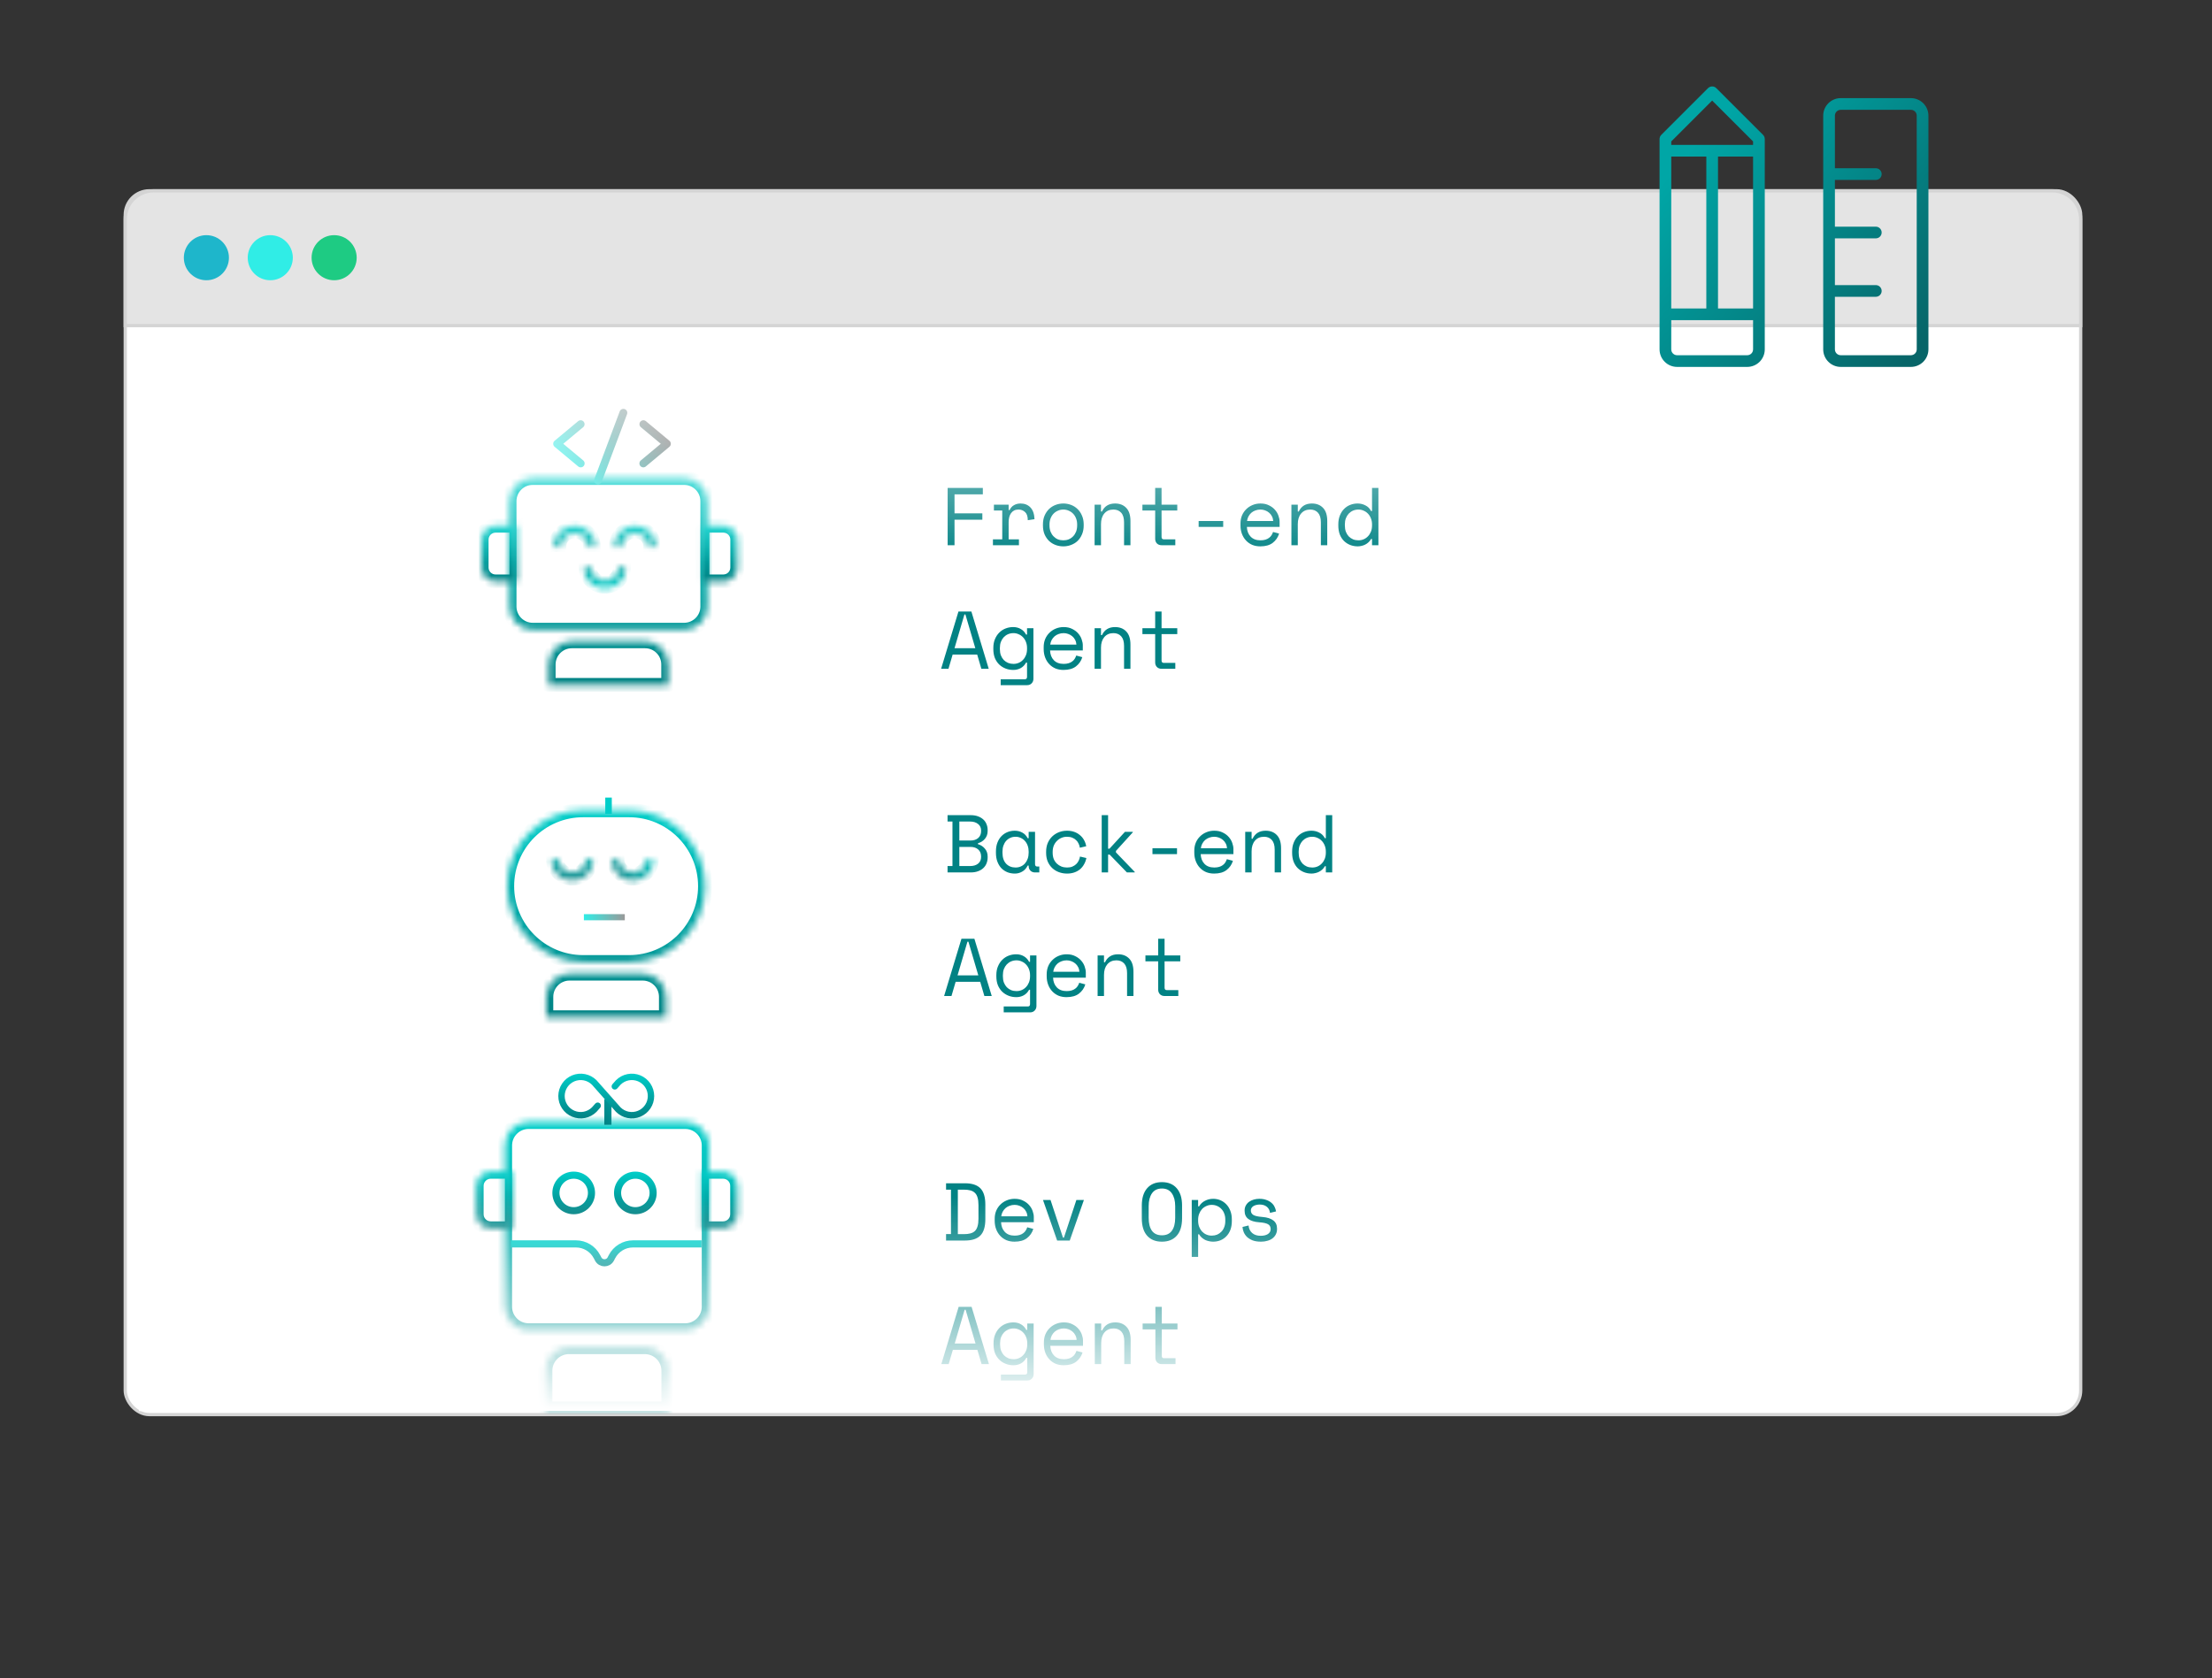<svg width="340" height="258" viewBox="0 0 340 258" fill="none" xmlns="http://www.w3.org/2000/svg">
<rect x="0" y="0" width="340" height="258" fill="#333333" stroke="none"/>
<rect x="19.25" y="29.335" width="300.565" height="188.157" rx="3.707" fill="white" stroke="#D4D4D4" stroke-width="0.5"/>
<path d="M23.621 29.335H315.444C317.858 29.335 319.815 31.292 319.815 33.706V50.058H19.25V33.706C19.25 31.292 21.207 29.335 23.621 29.335Z" fill="#E4E4E4" stroke="#D4D4D4" stroke-width="0.5"/>
<circle cx="31.723" cy="39.622" r="3.466" fill="#1EB6CB"/>
<circle cx="41.543" cy="39.622" r="3.466" fill="#30EDE6"/>
<circle cx="51.36" cy="39.622" r="3.466" fill="#1ECB83"/>
<path d="M145.661 75.022H151.069V76.003H146.717V78.921H150.993V79.902H146.717V83.826H145.661V75.022ZM152.771 77.588H155.034V78.418H155.185C155.345 78.075 155.571 77.823 155.865 77.664C156.158 77.496 156.493 77.412 156.871 77.412C157.5 77.412 158.007 77.618 158.393 78.028C158.778 78.439 158.984 79.039 159.009 79.827L157.978 79.978C157.978 79.399 157.839 78.984 157.562 78.733C157.286 78.473 156.946 78.343 156.544 78.343C156.284 78.343 156.057 78.393 155.865 78.494C155.68 78.594 155.525 78.733 155.399 78.909C155.273 79.085 155.181 79.29 155.122 79.525C155.064 79.76 155.034 80.011 155.034 80.28V82.921H156.619V83.826H152.62V82.921H154.053V78.494H152.771V77.588ZM166.572 80.783C166.572 81.303 166.483 81.764 166.307 82.166C166.14 82.56 165.913 82.896 165.628 83.172C165.343 83.441 165.008 83.646 164.622 83.789C164.245 83.931 163.851 84.002 163.44 84.002C163.021 84.002 162.622 83.931 162.245 83.789C161.868 83.646 161.536 83.441 161.251 83.172C160.966 82.896 160.736 82.56 160.56 82.166C160.392 81.764 160.308 81.303 160.308 80.783V80.632C160.308 80.12 160.392 79.668 160.56 79.273C160.736 78.871 160.966 78.531 161.251 78.255C161.545 77.978 161.88 77.768 162.258 77.626C162.635 77.483 163.029 77.412 163.44 77.412C163.851 77.412 164.245 77.483 164.622 77.626C164.999 77.768 165.331 77.978 165.616 78.255C165.909 78.531 166.14 78.871 166.307 79.273C166.483 79.668 166.572 80.12 166.572 80.632V80.783ZM163.44 83.072C163.742 83.072 164.018 83.022 164.27 82.921C164.53 82.812 164.756 82.657 164.949 82.456C165.142 82.254 165.293 82.015 165.402 81.739C165.511 81.454 165.565 81.135 165.565 80.783V80.632C165.565 80.296 165.511 79.99 165.402 79.714C165.293 79.429 165.142 79.185 164.949 78.984C164.756 78.783 164.53 78.628 164.27 78.519C164.01 78.401 163.733 78.343 163.44 78.343C163.146 78.343 162.87 78.401 162.61 78.519C162.35 78.628 162.123 78.783 161.931 78.984C161.738 79.185 161.587 79.429 161.478 79.714C161.369 79.99 161.314 80.296 161.314 80.632V80.783C161.314 81.135 161.369 81.454 161.478 81.739C161.587 82.015 161.738 82.254 161.931 82.456C162.123 82.657 162.346 82.812 162.597 82.921C162.857 83.022 163.138 83.072 163.44 83.072ZM169.229 83.826H168.248V77.588H169.229V78.645H169.38C169.766 77.823 170.437 77.412 171.392 77.412C172.114 77.412 172.688 77.638 173.115 78.091C173.543 78.536 173.757 79.206 173.757 80.104V83.826H172.776V80.305C172.776 79.651 172.629 79.16 172.336 78.833C172.042 78.506 171.644 78.343 171.141 78.343C170.546 78.343 170.076 78.548 169.732 78.959C169.397 79.362 169.229 79.902 169.229 80.582V83.826ZM175.597 77.588H177.559V75.022H178.54V77.588H180.955V78.494H178.54V82.543C178.54 82.795 178.653 82.921 178.88 82.921H180.653V83.826H178.527C178.242 83.826 178.008 83.734 177.823 83.55C177.647 83.365 177.559 83.13 177.559 82.845V78.494H175.597V77.588ZM184.241 80.104H188.014V81.009H184.241V80.104ZM191.653 81.009C191.678 81.63 191.871 82.129 192.232 82.506C192.592 82.883 193.095 83.072 193.741 83.072C194.034 83.072 194.29 83.038 194.508 82.971C194.726 82.904 194.911 82.812 195.062 82.695C195.221 82.577 195.347 82.443 195.439 82.292C195.539 82.133 195.619 81.965 195.678 81.789L196.609 82.04C196.432 82.619 196.105 83.093 195.627 83.462C195.158 83.822 194.521 84.002 193.716 84.002C193.271 84.002 192.861 83.927 192.483 83.776C192.114 83.617 191.796 83.395 191.527 83.109C191.259 82.824 191.049 82.485 190.898 82.091C190.748 81.697 190.672 81.261 190.672 80.783V80.481C190.672 80.045 190.748 79.638 190.898 79.261C191.058 78.884 191.276 78.561 191.552 78.293C191.829 78.016 192.152 77.802 192.521 77.651C192.898 77.492 193.305 77.412 193.741 77.412C194.252 77.412 194.693 77.508 195.062 77.701C195.439 77.886 195.745 78.116 195.98 78.393C196.223 78.67 196.399 78.972 196.508 79.299C196.625 79.626 196.684 79.927 196.684 80.204V81.009H191.653ZM193.741 78.343C193.464 78.343 193.204 78.389 192.961 78.481C192.726 78.565 192.517 78.687 192.332 78.846C192.156 79.005 192.009 79.194 191.892 79.412C191.783 79.621 191.712 79.852 191.678 80.104H195.703C195.686 79.835 195.619 79.592 195.502 79.374C195.393 79.156 195.246 78.972 195.062 78.821C194.885 78.67 194.68 78.552 194.445 78.469C194.219 78.385 193.984 78.343 193.741 78.343ZM199.48 83.826H198.499V77.588H199.48V78.645H199.631C200.017 77.823 200.687 77.412 201.643 77.412C202.364 77.412 202.939 77.638 203.366 78.091C203.794 78.536 204.008 79.206 204.008 80.104V83.826H203.027V80.305C203.027 79.651 202.88 79.16 202.586 78.833C202.293 78.506 201.895 78.343 201.392 78.343C200.796 78.343 200.327 78.548 199.983 78.959C199.648 79.362 199.48 79.902 199.48 80.582V83.826ZM210.891 82.871H210.74C210.64 83.063 210.51 83.231 210.35 83.374C210.199 83.516 210.032 83.634 209.847 83.726C209.671 83.818 209.483 83.885 209.281 83.927C209.08 83.977 208.887 84.002 208.703 84.002C208.284 84.002 207.894 83.931 207.533 83.789C207.173 83.646 206.854 83.441 206.577 83.172C206.309 82.904 206.095 82.573 205.936 82.179C205.785 81.776 205.709 81.319 205.709 80.808V80.607C205.709 80.104 205.789 79.655 205.948 79.261C206.108 78.858 206.322 78.523 206.59 78.255C206.858 77.978 207.173 77.768 207.533 77.626C207.894 77.483 208.275 77.412 208.678 77.412C209.105 77.412 209.504 77.508 209.872 77.701C210.25 77.886 210.539 78.175 210.74 78.569H210.891V75.022H211.872V83.826H210.891V82.871ZM208.803 83.072C209.097 83.072 209.369 83.017 209.621 82.908C209.872 82.799 210.09 82.644 210.275 82.443C210.468 82.242 210.619 82.003 210.728 81.726C210.837 81.441 210.891 81.126 210.891 80.783V80.632C210.891 80.296 210.837 79.99 210.728 79.714C210.619 79.429 210.468 79.185 210.275 78.984C210.09 78.783 209.868 78.628 209.608 78.519C209.357 78.401 209.089 78.343 208.803 78.343C208.51 78.343 208.233 78.397 207.973 78.506C207.722 78.615 207.5 78.77 207.307 78.972C207.122 79.173 206.976 79.412 206.867 79.689C206.766 79.965 206.716 80.271 206.716 80.607V80.808C206.716 81.16 206.766 81.475 206.867 81.751C206.976 82.028 207.122 82.267 207.307 82.468C207.5 82.661 207.722 82.812 207.973 82.921C208.225 83.022 208.502 83.072 208.803 83.072ZM150.201 100.638H146.428L145.786 102.826H144.654L147.321 94.022H149.308L151.974 102.826H150.842L150.201 100.638ZM148.239 94.475L146.717 99.657H149.912L148.39 94.475H148.239ZM157.864 101.871H157.713C157.512 102.248 157.235 102.533 156.883 102.726C156.54 102.91 156.162 103.002 155.751 103.002C155.332 103.002 154.938 102.931 154.569 102.789C154.2 102.646 153.873 102.441 153.588 102.172C153.311 101.904 153.089 101.573 152.921 101.179C152.762 100.776 152.683 100.319 152.683 99.808V99.607C152.683 99.104 152.766 98.655 152.934 98.261C153.102 97.858 153.324 97.523 153.601 97.255C153.877 96.978 154.2 96.768 154.569 96.626C154.938 96.483 155.324 96.412 155.726 96.412C156.179 96.412 156.573 96.513 156.908 96.714C157.252 96.907 157.521 97.192 157.713 97.569H157.864V96.588H158.845V104.361C158.845 104.646 158.753 104.881 158.569 105.065C158.393 105.25 158.162 105.342 157.877 105.342H153.814V104.436H157.525C157.751 104.436 157.864 104.311 157.864 104.059V101.871ZM155.777 102.072C156.07 102.072 156.342 102.017 156.594 101.908C156.846 101.799 157.064 101.644 157.248 101.443C157.441 101.242 157.592 101.003 157.701 100.726C157.81 100.441 157.864 100.127 157.864 99.783V99.632C157.864 99.296 157.81 98.99 157.701 98.714C157.592 98.429 157.441 98.185 157.248 97.984C157.064 97.783 156.841 97.628 156.581 97.519C156.33 97.401 156.062 97.343 155.777 97.343C155.483 97.343 155.206 97.397 154.946 97.506C154.695 97.615 154.473 97.77 154.28 97.972C154.095 98.173 153.949 98.412 153.84 98.689C153.739 98.965 153.689 99.271 153.689 99.607V99.808C153.689 100.16 153.739 100.474 153.84 100.751C153.949 101.028 154.095 101.267 154.28 101.468C154.473 101.661 154.695 101.812 154.946 101.921C155.198 102.021 155.475 102.072 155.777 102.072ZM161.402 100.009C161.427 100.63 161.62 101.129 161.981 101.506C162.341 101.883 162.845 102.072 163.49 102.072C163.784 102.072 164.039 102.038 164.257 101.971C164.475 101.904 164.66 101.812 164.811 101.694C164.97 101.577 165.096 101.443 165.188 101.292C165.289 101.133 165.368 100.965 165.427 100.789L166.358 101.04C166.182 101.619 165.855 102.093 165.377 102.462C164.907 102.822 164.27 103.002 163.465 103.002C163.021 103.002 162.61 102.927 162.232 102.776C161.863 102.617 161.545 102.395 161.277 102.11C161.008 101.824 160.799 101.485 160.648 101.091C160.497 100.697 160.421 100.261 160.421 99.783V99.481C160.421 99.045 160.497 98.638 160.648 98.261C160.807 97.884 161.025 97.561 161.302 97.293C161.578 97.016 161.901 96.802 162.27 96.651C162.647 96.492 163.054 96.412 163.49 96.412C164.002 96.412 164.442 96.508 164.811 96.701C165.188 96.886 165.494 97.116 165.729 97.393C165.972 97.67 166.148 97.972 166.257 98.299C166.374 98.626 166.433 98.927 166.433 99.204V100.009H161.402ZM163.49 97.343C163.213 97.343 162.954 97.389 162.71 97.481C162.476 97.565 162.266 97.687 162.081 97.846C161.905 98.005 161.759 98.194 161.641 98.412C161.532 98.621 161.461 98.852 161.427 99.104H165.452C165.435 98.835 165.368 98.592 165.251 98.374C165.142 98.156 164.995 97.972 164.811 97.821C164.635 97.67 164.429 97.552 164.194 97.469C163.968 97.385 163.733 97.343 163.49 97.343ZM169.229 102.826H168.248V96.588H169.229V97.645H169.38C169.766 96.823 170.437 96.412 171.392 96.412C172.114 96.412 172.688 96.638 173.115 97.091C173.543 97.536 173.757 98.206 173.757 99.104V102.826H172.776V99.305C172.776 98.651 172.629 98.16 172.336 97.833C172.042 97.506 171.644 97.343 171.141 97.343C170.546 97.343 170.076 97.548 169.732 97.959C169.397 98.362 169.229 98.902 169.229 99.582V102.826ZM175.597 96.588H177.559V94.022H178.54V96.588H180.955V97.494H178.54V101.544C178.54 101.795 178.653 101.921 178.88 101.921H180.653V102.826H178.527C178.242 102.826 178.008 102.734 177.823 102.55C177.647 102.365 177.559 102.13 177.559 101.845V97.494H175.597V96.588Z" fill="#018284"/>
<path d="M145.646 133.154H146.4V126.312H145.646V125.331H149.205C149.624 125.331 149.993 125.39 150.312 125.507C150.639 125.624 150.911 125.784 151.129 125.985C151.356 126.186 151.523 126.429 151.632 126.714C151.75 126.991 151.808 127.293 151.808 127.62V127.771C151.808 128.014 151.771 128.236 151.695 128.438C151.62 128.639 151.515 128.819 151.381 128.978C151.247 129.138 151.087 129.276 150.903 129.393C150.727 129.502 150.534 129.586 150.324 129.645V129.796C150.744 129.913 151.096 130.14 151.381 130.475C151.666 130.802 151.808 131.205 151.808 131.682V131.833C151.808 132.16 151.75 132.466 151.632 132.752C151.523 133.028 151.356 133.271 151.129 133.481C150.911 133.682 150.639 133.842 150.312 133.959C149.993 134.076 149.624 134.135 149.205 134.135H145.646V133.154ZM147.457 133.154H149.129C149.624 133.154 150.027 133.032 150.337 132.789C150.647 132.538 150.802 132.194 150.802 131.758V131.682C150.802 131.23 150.656 130.873 150.362 130.613C150.069 130.345 149.67 130.211 149.167 130.211H147.457V133.154ZM147.457 129.23H149.167C149.67 129.23 150.069 129.1 150.362 128.84C150.656 128.58 150.802 128.224 150.802 127.771V127.696C150.802 127.268 150.647 126.932 150.337 126.689C150.027 126.438 149.624 126.312 149.129 126.312H147.457V129.23ZM158.113 133.079H157.962C157.761 133.498 157.48 133.808 157.12 134.009C156.768 134.21 156.395 134.311 156 134.311C155.59 134.311 155.208 134.244 154.856 134.11C154.504 133.967 154.194 133.762 153.925 133.494C153.665 133.217 153.46 132.881 153.309 132.487C153.158 132.093 153.083 131.636 153.083 131.116V130.915C153.083 130.404 153.158 129.951 153.309 129.557C153.46 129.163 153.665 128.832 153.925 128.563C154.194 128.287 154.504 128.077 154.856 127.934C155.208 127.792 155.581 127.721 155.975 127.721C156.403 127.721 156.789 127.817 157.132 128.01C157.485 128.194 157.761 128.484 157.962 128.878H158.113V127.897H159.094V132.852C159.094 133.104 159.208 133.229 159.434 133.229H159.748V134.135H159.082C158.797 134.135 158.562 134.043 158.378 133.858C158.201 133.674 158.113 133.439 158.113 133.154V133.079ZM156.101 133.38C156.395 133.38 156.663 133.326 156.906 133.217C157.158 133.108 157.371 132.953 157.547 132.752C157.724 132.55 157.862 132.311 157.962 132.035C158.063 131.75 158.113 131.435 158.113 131.091V130.94C158.113 130.605 158.063 130.299 157.962 130.022C157.862 129.737 157.719 129.494 157.535 129.293C157.359 129.092 157.145 128.936 156.893 128.827C156.65 128.71 156.386 128.651 156.101 128.651C155.808 128.651 155.539 128.706 155.296 128.815C155.053 128.924 154.839 129.079 154.655 129.28C154.479 129.473 154.34 129.712 154.24 129.997C154.139 130.274 154.089 130.58 154.089 130.915V131.116C154.089 131.829 154.273 132.387 154.642 132.789C155.019 133.183 155.506 133.38 156.101 133.38ZM166.984 131.921C166.917 132.265 166.8 132.584 166.632 132.877C166.473 133.171 166.267 133.426 166.016 133.645C165.764 133.854 165.471 134.018 165.135 134.135C164.8 134.252 164.427 134.311 164.016 134.311C163.58 134.311 163.165 134.24 162.771 134.097C162.385 133.955 162.045 133.749 161.752 133.481C161.459 133.204 161.224 132.869 161.048 132.475C160.88 132.081 160.796 131.628 160.796 131.116V130.966C160.796 130.462 160.88 130.01 161.048 129.607C161.224 129.205 161.459 128.865 161.752 128.588C162.045 128.312 162.385 128.098 162.771 127.947C163.165 127.796 163.58 127.721 164.016 127.721C164.41 127.721 164.775 127.779 165.11 127.897C165.446 128.014 165.739 128.182 165.991 128.4C166.25 128.609 166.46 128.861 166.619 129.154C166.787 129.448 166.9 129.767 166.959 130.11L165.978 130.337C165.953 130.119 165.89 129.909 165.789 129.708C165.697 129.498 165.567 129.318 165.399 129.167C165.24 129.008 165.043 128.882 164.808 128.79C164.573 128.697 164.301 128.651 163.991 128.651C163.689 128.651 163.404 128.71 163.136 128.827C162.876 128.936 162.645 129.096 162.444 129.305C162.243 129.507 162.083 129.75 161.966 130.035C161.857 130.32 161.802 130.63 161.802 130.966V131.116C161.802 131.469 161.857 131.787 161.966 132.072C162.083 132.349 162.243 132.584 162.444 132.777C162.645 132.97 162.88 133.12 163.148 133.229C163.416 133.33 163.706 133.38 164.016 133.38C164.326 133.38 164.594 133.334 164.821 133.242C165.056 133.141 165.253 133.016 165.412 132.865C165.58 132.705 165.71 132.525 165.802 132.324C165.902 132.123 165.97 131.913 166.003 131.695L166.984 131.921ZM170.321 130.488H170.535L172.912 127.897H174.119V127.972L171.528 130.827V131.054L174.421 134.06V134.135H173.214L170.56 131.393H170.321V134.135H169.34V125.331H170.321V130.488ZM177.142 130.412H180.915V131.318H177.142V130.412ZM184.553 131.318C184.578 131.938 184.771 132.437 185.132 132.814C185.492 133.192 185.995 133.38 186.641 133.38C186.935 133.38 187.19 133.347 187.408 133.28C187.626 133.213 187.811 133.12 187.962 133.003C188.121 132.886 188.247 132.752 188.339 132.601C188.44 132.441 188.519 132.274 188.578 132.098L189.509 132.349C189.333 132.928 189.006 133.401 188.528 133.77C188.058 134.131 187.421 134.311 186.616 134.311C186.172 134.311 185.761 134.236 185.383 134.085C185.014 133.925 184.696 133.703 184.428 133.418C184.159 133.133 183.95 132.793 183.799 132.399C183.648 132.005 183.572 131.569 183.572 131.091V130.789C183.572 130.353 183.648 129.947 183.799 129.57C183.958 129.192 184.176 128.869 184.453 128.601C184.729 128.324 185.052 128.111 185.421 127.96C185.798 127.8 186.205 127.721 186.641 127.721C187.153 127.721 187.593 127.817 187.962 128.01C188.339 128.194 188.645 128.425 188.88 128.702C189.123 128.978 189.299 129.28 189.408 129.607C189.525 129.934 189.584 130.236 189.584 130.513V131.318H184.553ZM186.641 128.651C186.364 128.651 186.104 128.697 185.861 128.79C185.627 128.874 185.417 128.995 185.232 129.154C185.056 129.314 184.91 129.502 184.792 129.72C184.683 129.93 184.612 130.161 184.578 130.412H188.603C188.586 130.144 188.519 129.901 188.402 129.683C188.293 129.465 188.146 129.28 187.962 129.129C187.786 128.978 187.58 128.861 187.345 128.777C187.119 128.693 186.884 128.651 186.641 128.651ZM192.38 134.135H191.399V127.897H192.38V128.953H192.531C192.917 128.132 193.588 127.721 194.543 127.721C195.264 127.721 195.839 127.947 196.266 128.4C196.694 128.844 196.908 129.515 196.908 130.412V134.135H195.927V130.613C195.927 129.959 195.78 129.469 195.487 129.142C195.193 128.815 194.795 128.651 194.292 128.651C193.697 128.651 193.227 128.857 192.883 129.268C192.548 129.67 192.38 130.211 192.38 130.89V134.135ZM203.791 133.179H203.641C203.54 133.372 203.41 133.54 203.251 133.682C203.1 133.825 202.932 133.942 202.748 134.034C202.571 134.127 202.383 134.194 202.182 134.236C201.98 134.286 201.787 134.311 201.603 134.311C201.184 134.311 200.794 134.24 200.433 134.097C200.073 133.955 199.754 133.749 199.477 133.481C199.209 133.213 198.995 132.881 198.836 132.487C198.685 132.085 198.61 131.628 198.61 131.116V130.915C198.61 130.412 198.689 129.964 198.849 129.57C199.008 129.167 199.222 128.832 199.49 128.563C199.758 128.287 200.073 128.077 200.433 127.934C200.794 127.792 201.175 127.721 201.578 127.721C202.005 127.721 202.404 127.817 202.773 128.01C203.15 128.194 203.439 128.484 203.641 128.878H203.791V125.331H204.772V134.135H203.791V133.179ZM201.704 133.38C201.997 133.38 202.27 133.326 202.521 133.217C202.773 133.108 202.991 132.953 203.175 132.752C203.368 132.55 203.519 132.311 203.628 132.035C203.737 131.75 203.791 131.435 203.791 131.091V130.94C203.791 130.605 203.737 130.299 203.628 130.022C203.519 129.737 203.368 129.494 203.175 129.293C202.991 129.092 202.768 128.936 202.509 128.827C202.257 128.71 201.989 128.651 201.704 128.651C201.41 128.651 201.133 128.706 200.874 128.815C200.622 128.924 200.4 129.079 200.207 129.28C200.022 129.481 199.876 129.72 199.767 129.997C199.666 130.274 199.616 130.58 199.616 130.915V131.116C199.616 131.469 199.666 131.783 199.767 132.06C199.876 132.336 200.022 132.575 200.207 132.777C200.4 132.97 200.622 133.12 200.874 133.229C201.125 133.33 201.402 133.38 201.704 133.38ZM150.664 150.947H146.891L146.249 153.135H145.117L147.784 144.331H149.771L152.437 153.135H151.305L150.664 150.947ZM148.702 144.784L147.18 149.966H150.375L148.853 144.784H148.702ZM158.327 152.179H158.176C157.975 152.556 157.698 152.842 157.346 153.034C157.002 153.219 156.625 153.311 156.214 153.311C155.795 153.311 155.401 153.24 155.032 153.097C154.663 152.955 154.336 152.749 154.051 152.481C153.774 152.213 153.552 151.881 153.384 151.487C153.225 151.085 153.145 150.628 153.145 150.116V149.915C153.145 149.412 153.229 148.964 153.397 148.57C153.565 148.167 153.787 147.832 154.064 147.563C154.34 147.287 154.663 147.077 155.032 146.934C155.401 146.792 155.787 146.721 156.189 146.721C156.642 146.721 157.036 146.821 157.371 147.023C157.715 147.215 157.983 147.5 158.176 147.878H158.327V146.897H159.308V154.669C159.308 154.955 159.216 155.189 159.032 155.374C158.855 155.558 158.625 155.65 158.34 155.65H154.277V154.745H157.988C158.214 154.745 158.327 154.619 158.327 154.368V152.179ZM156.239 152.38C156.533 152.38 156.805 152.326 157.057 152.217C157.308 152.108 157.526 151.953 157.711 151.752C157.904 151.55 158.055 151.311 158.164 151.035C158.273 150.75 158.327 150.435 158.327 150.091V149.94C158.327 149.605 158.273 149.299 158.164 149.022C158.055 148.737 157.904 148.494 157.711 148.293C157.526 148.092 157.304 147.936 157.044 147.827C156.793 147.71 156.524 147.651 156.239 147.651C155.946 147.651 155.669 147.706 155.409 147.815C155.158 147.924 154.936 148.079 154.743 148.28C154.558 148.481 154.412 148.72 154.303 148.997C154.202 149.274 154.152 149.58 154.152 149.915V150.116C154.152 150.469 154.202 150.783 154.303 151.06C154.412 151.336 154.558 151.575 154.743 151.777C154.936 151.97 155.158 152.12 155.409 152.229C155.661 152.33 155.938 152.38 156.239 152.38ZM161.865 150.318C161.89 150.938 162.083 151.437 162.444 151.814C162.804 152.192 163.307 152.38 163.953 152.38C164.246 152.38 164.502 152.347 164.72 152.28C164.938 152.213 165.123 152.12 165.274 152.003C165.433 151.886 165.559 151.752 165.651 151.601C165.752 151.441 165.831 151.274 165.89 151.098L166.821 151.349C166.645 151.928 166.318 152.401 165.84 152.77C165.37 153.131 164.733 153.311 163.928 153.311C163.483 153.311 163.073 153.236 162.695 153.085C162.326 152.925 162.008 152.703 161.739 152.418C161.471 152.133 161.262 151.793 161.111 151.399C160.96 151.005 160.884 150.569 160.884 150.091V149.789C160.884 149.353 160.96 148.947 161.111 148.57C161.27 148.192 161.488 147.869 161.765 147.601C162.041 147.324 162.364 147.111 162.733 146.96C163.11 146.8 163.517 146.721 163.953 146.721C164.464 146.721 164.905 146.817 165.274 147.01C165.651 147.194 165.957 147.425 166.192 147.702C166.435 147.978 166.611 148.28 166.72 148.607C166.837 148.934 166.896 149.236 166.896 149.513V150.318H161.865ZM163.953 147.651C163.676 147.651 163.416 147.697 163.173 147.79C162.938 147.874 162.729 147.995 162.544 148.154C162.368 148.314 162.222 148.502 162.104 148.72C161.995 148.93 161.924 149.161 161.89 149.412H165.915C165.898 149.144 165.831 148.901 165.714 148.683C165.605 148.465 165.458 148.28 165.274 148.129C165.098 147.978 164.892 147.861 164.657 147.777C164.431 147.693 164.196 147.651 163.953 147.651ZM169.692 153.135H168.711V146.897H169.692V147.953H169.843C170.229 147.132 170.899 146.721 171.855 146.721C172.576 146.721 173.151 146.947 173.578 147.4C174.006 147.844 174.22 148.515 174.22 149.412V153.135H173.239V149.613C173.239 148.959 173.092 148.469 172.799 148.142C172.505 147.815 172.107 147.651 171.604 147.651C171.008 147.651 170.539 147.857 170.195 148.268C169.86 148.67 169.692 149.211 169.692 149.89V153.135ZM176.06 146.897H178.022V144.331H179.003V146.897H181.418V147.802H179.003V151.852C179.003 152.104 179.116 152.229 179.343 152.229H181.116V153.135H178.99C178.705 153.135 178.471 153.043 178.286 152.858C178.11 152.674 178.022 152.439 178.022 152.154V147.802H176.06V146.897Z" fill="#018284"/>
<path d="M145.416 181.928H148.309C149.399 181.928 150.195 182.188 150.699 182.708C151.202 183.228 151.453 184.058 151.453 185.198V187.462C151.453 188.602 151.202 189.433 150.699 189.952C150.195 190.472 149.399 190.732 148.309 190.732H145.416V189.739H146.171V182.909H145.416V181.928ZM148.158 189.751C148.544 189.751 148.875 189.713 149.152 189.638C149.437 189.563 149.671 189.437 149.856 189.261C150.04 189.076 150.175 188.833 150.258 188.531C150.351 188.229 150.397 187.848 150.397 187.387V185.274C150.397 184.813 150.351 184.431 150.258 184.129C150.175 183.827 150.04 183.588 149.856 183.412C149.671 183.228 149.437 183.098 149.152 183.022C148.875 182.947 148.544 182.909 148.158 182.909H147.227V189.751H148.158ZM153.872 187.915C153.897 188.535 154.09 189.034 154.45 189.412C154.811 189.789 155.314 189.978 155.96 189.978C156.253 189.978 156.509 189.944 156.727 189.877C156.945 189.81 157.129 189.718 157.28 189.6C157.44 189.483 157.565 189.349 157.658 189.198C157.758 189.038 157.838 188.871 157.897 188.695L158.827 188.946C158.651 189.525 158.324 189.999 157.846 190.367C157.377 190.728 156.739 190.908 155.935 190.908C155.49 190.908 155.079 190.833 154.702 190.682C154.333 190.523 154.014 190.3 153.746 190.015C153.478 189.73 153.268 189.391 153.117 188.997C152.966 188.602 152.891 188.166 152.891 187.689V187.387C152.891 186.951 152.966 186.544 153.117 186.167C153.277 185.789 153.495 185.467 153.771 185.198C154.048 184.922 154.371 184.708 154.74 184.557C155.117 184.397 155.524 184.318 155.96 184.318C156.471 184.318 156.911 184.414 157.28 184.607C157.658 184.792 157.964 185.022 158.198 185.299C158.442 185.576 158.618 185.877 158.727 186.204C158.844 186.531 158.903 186.833 158.903 187.11V187.915H153.872ZM155.96 185.249C155.683 185.249 155.423 185.295 155.18 185.387C154.945 185.471 154.735 185.592 154.551 185.752C154.375 185.911 154.228 186.1 154.111 186.318C154.002 186.527 153.931 186.758 153.897 187.009H157.922C157.905 186.741 157.838 186.498 157.72 186.28C157.611 186.062 157.465 185.877 157.28 185.726C157.104 185.576 156.899 185.458 156.664 185.374C156.438 185.29 156.203 185.249 155.96 185.249ZM164.428 190.732H162.491L160.315 184.494H161.472L163.384 190.279H163.535L165.447 184.494H166.604L164.428 190.732ZM175.503 185.349C175.503 184.209 175.776 183.324 176.321 182.695C176.866 182.067 177.625 181.752 178.597 181.752C179.57 181.752 180.329 182.067 180.874 182.695C181.419 183.324 181.691 184.209 181.691 185.349V187.311C181.691 188.485 181.419 189.378 180.874 189.99C180.329 190.602 179.57 190.908 178.597 190.908C177.625 190.908 176.866 190.602 176.321 189.99C175.776 189.378 175.503 188.485 175.503 187.311V185.349ZM178.597 189.927C179.277 189.927 179.784 189.697 180.119 189.235C180.463 188.766 180.635 188.099 180.635 187.236V185.425C180.635 184.62 180.463 183.97 180.119 183.475C179.784 182.98 179.277 182.733 178.597 182.733C177.918 182.733 177.407 182.98 177.063 183.475C176.728 183.97 176.56 184.62 176.56 185.425V187.236C176.56 188.099 176.728 188.766 177.063 189.235C177.407 189.697 177.918 189.927 178.597 189.927ZM184.16 193.248H183.179V184.494H184.16V185.475H184.311C184.529 185.098 184.831 184.813 185.217 184.62C185.603 184.418 186.022 184.318 186.475 184.318C186.86 184.318 187.225 184.389 187.569 184.532C187.913 184.674 188.214 184.88 188.474 185.148C188.743 185.416 188.952 185.747 189.103 186.142C189.263 186.536 189.342 186.984 189.342 187.487V187.739C189.342 188.25 189.267 188.703 189.116 189.097C188.965 189.491 188.755 189.822 188.487 190.091C188.227 190.359 187.921 190.564 187.569 190.707C187.217 190.841 186.844 190.908 186.449 190.908C186.248 190.908 186.043 190.883 185.833 190.833C185.624 190.791 185.422 190.724 185.229 190.632C185.045 190.531 184.873 190.414 184.714 190.279C184.554 190.137 184.42 189.969 184.311 189.776H184.16V193.248ZM186.248 189.978C186.55 189.978 186.827 189.927 187.078 189.827C187.33 189.718 187.548 189.567 187.732 189.374C187.925 189.181 188.072 188.946 188.172 188.67C188.281 188.393 188.336 188.083 188.336 187.739V187.487C188.336 187.152 188.281 186.85 188.172 186.582C188.072 186.305 187.925 186.07 187.732 185.877C187.548 185.676 187.326 185.521 187.066 185.412C186.814 185.303 186.542 185.249 186.248 185.249C185.955 185.249 185.682 185.307 185.431 185.425C185.179 185.534 184.957 185.689 184.764 185.89C184.58 186.091 184.433 186.334 184.324 186.619C184.215 186.896 184.16 187.202 184.16 187.538V187.689C184.16 188.032 184.215 188.347 184.324 188.632C184.433 188.908 184.58 189.147 184.764 189.349C184.957 189.55 185.179 189.705 185.431 189.814C185.682 189.923 185.955 189.978 186.248 189.978ZM192.264 186.104C192.264 186.406 192.39 186.636 192.641 186.796C192.901 186.955 193.371 187.06 194.05 187.11C194.779 187.169 195.333 187.345 195.71 187.638C196.096 187.923 196.289 188.343 196.289 188.896V188.971C196.289 189.273 196.226 189.546 196.1 189.789C195.983 190.024 195.815 190.225 195.597 190.393C195.387 190.56 195.127 190.686 194.817 190.77C194.515 190.862 194.184 190.908 193.823 190.908C193.337 190.908 192.918 190.845 192.566 190.72C192.222 190.585 191.933 190.414 191.698 190.204C191.472 189.986 191.3 189.743 191.182 189.474C191.065 189.198 190.998 188.921 190.981 188.644L191.912 188.418C191.954 188.896 192.138 189.282 192.465 189.575C192.792 189.86 193.228 190.003 193.773 190.003C194.234 190.003 194.603 189.915 194.88 189.739C195.165 189.554 195.308 189.298 195.308 188.971C195.308 188.619 195.169 188.368 194.893 188.217C194.616 188.066 194.167 187.969 193.547 187.927C192.826 187.877 192.272 187.709 191.887 187.424C191.501 187.139 191.308 186.724 191.308 186.179V186.104C191.308 185.81 191.371 185.555 191.497 185.337C191.622 185.11 191.79 184.922 192 184.771C192.218 184.62 192.461 184.506 192.729 184.431C192.998 184.356 193.278 184.318 193.572 184.318C193.983 184.318 194.343 184.377 194.654 184.494C194.964 184.603 195.224 184.75 195.433 184.934C195.643 185.11 195.802 185.316 195.911 185.55C196.029 185.785 196.104 186.02 196.138 186.255L195.207 186.481C195.165 186.079 195.002 185.764 194.716 185.538C194.44 185.311 194.075 185.198 193.622 185.198C193.446 185.198 193.274 185.219 193.107 185.261C192.947 185.295 192.805 185.349 192.679 185.425C192.553 185.5 192.453 185.597 192.377 185.714C192.302 185.823 192.264 185.953 192.264 186.104ZM150.233 207.544H146.46L145.819 209.732H144.687L147.353 200.928H149.34L152.007 209.732H150.875L150.233 207.544ZM148.271 201.381L146.749 206.563H149.944L148.422 201.381H148.271ZM157.897 208.776H157.746C157.544 209.154 157.268 209.439 156.916 209.632C156.572 209.816 156.194 209.908 155.784 209.908C155.364 209.908 154.97 209.837 154.601 209.694C154.232 209.552 153.905 209.346 153.62 209.078C153.344 208.81 153.121 208.479 152.954 208.085C152.794 207.682 152.715 207.225 152.715 206.714V206.512C152.715 206.009 152.799 205.561 152.966 205.167C153.134 204.764 153.356 204.429 153.633 204.161C153.91 203.884 154.232 203.674 154.601 203.532C154.97 203.389 155.356 203.318 155.758 203.318C156.211 203.318 156.605 203.418 156.941 203.62C157.284 203.813 157.553 204.098 157.746 204.475H157.897V203.494H158.878V211.267C158.878 211.552 158.785 211.786 158.601 211.971C158.425 212.155 158.194 212.248 157.909 212.248H153.847V211.342H157.557C157.783 211.342 157.897 211.216 157.897 210.965V208.776ZM155.809 208.978C156.102 208.978 156.375 208.923 156.626 208.814C156.878 208.705 157.096 208.55 157.28 208.349C157.473 208.147 157.624 207.908 157.733 207.632C157.842 207.347 157.897 207.032 157.897 206.689V206.538C157.897 206.202 157.842 205.896 157.733 205.619C157.624 205.334 157.473 205.091 157.28 204.89C157.096 204.689 156.874 204.534 156.614 204.425C156.362 204.307 156.094 204.249 155.809 204.249C155.515 204.249 155.239 204.303 154.979 204.412C154.727 204.521 154.505 204.676 154.312 204.877C154.128 205.079 153.981 205.318 153.872 205.594C153.771 205.871 153.721 206.177 153.721 206.512V206.714C153.721 207.066 153.771 207.38 153.872 207.657C153.981 207.934 154.128 208.173 154.312 208.374C154.505 208.567 154.727 208.718 154.979 208.827C155.23 208.927 155.507 208.978 155.809 208.978ZM161.435 206.915C161.46 207.535 161.653 208.034 162.013 208.412C162.374 208.789 162.877 208.978 163.522 208.978C163.816 208.978 164.072 208.944 164.29 208.877C164.508 208.81 164.692 208.718 164.843 208.6C165.002 208.483 165.128 208.349 165.22 208.198C165.321 208.038 165.401 207.871 165.459 207.695L166.39 207.946C166.214 208.525 165.887 208.999 165.409 209.367C164.939 209.728 164.302 209.908 163.497 209.908C163.053 209.908 162.642 209.833 162.265 209.682C161.896 209.523 161.577 209.3 161.309 209.015C161.04 208.73 160.831 208.391 160.68 207.997C160.529 207.602 160.454 207.166 160.454 206.689V206.387C160.454 205.951 160.529 205.544 160.68 205.167C160.839 204.789 161.057 204.467 161.334 204.198C161.611 203.922 161.933 203.708 162.302 203.557C162.68 203.397 163.086 203.318 163.522 203.318C164.034 203.318 164.474 203.414 164.843 203.607C165.22 203.792 165.526 204.022 165.761 204.299C166.004 204.576 166.18 204.877 166.289 205.204C166.407 205.531 166.465 205.833 166.465 206.11V206.915H161.435ZM163.522 204.249C163.246 204.249 162.986 204.295 162.743 204.387C162.508 204.471 162.298 204.592 162.114 204.752C161.938 204.911 161.791 205.1 161.674 205.318C161.565 205.527 161.493 205.758 161.46 206.009H165.484C165.468 205.741 165.401 205.498 165.283 205.28C165.174 205.062 165.027 204.877 164.843 204.726C164.667 204.576 164.461 204.458 164.227 204.374C164 204.29 163.766 204.249 163.522 204.249ZM169.261 209.732H168.28V203.494H169.261V204.55H169.412C169.798 203.729 170.469 203.318 171.425 203.318C172.146 203.318 172.72 203.544 173.148 203.997C173.575 204.441 173.789 205.112 173.789 206.009V209.732H172.808V206.211C172.808 205.557 172.661 205.066 172.368 204.739C172.074 204.412 171.676 204.249 171.173 204.249C170.578 204.249 170.108 204.454 169.764 204.865C169.429 205.267 169.261 205.808 169.261 206.487V209.732ZM175.629 203.494H177.591V200.928H178.572V203.494H180.987V204.399H178.572V208.449C178.572 208.701 178.685 208.827 178.912 208.827H180.685V209.732H178.56C178.275 209.732 178.04 209.64 177.855 209.455C177.679 209.271 177.591 209.036 177.591 208.751V204.399H175.629V203.494Z" fill="#018284"/>
<mask id="path-9-inside-1_2765_3091" fill="white">
<path d="M99.143 98.593C101.116 98.593 102.716 100.193 102.716 102.166V105.312H84.325V102.166C84.325 100.193 85.925 98.593 87.898 98.593H99.143ZM105.154 73.483C107.127 73.483 108.727 75.083 108.727 77.056V93.251C108.726 95.224 107.127 96.824 105.154 96.825H81.886C79.912 96.825 78.313 95.225 78.312 93.251V77.056C78.312 75.083 79.912 73.483 81.886 73.483H105.154Z"/>
</mask>
<path d="M99.143 98.593L99.143 97.521H99.143V98.593ZM102.716 105.312V106.384C103.308 106.384 103.788 105.904 103.788 105.312H102.716ZM84.325 105.312H83.253C83.253 105.904 83.733 106.384 84.325 106.384V105.312ZM105.154 73.483L105.154 72.411H105.154V73.483ZM108.727 93.251L109.798 93.251V93.251H108.727ZM105.154 96.825V97.896H105.154L105.154 96.825ZM78.312 93.251H77.241V93.251L78.312 93.251ZM99.143 98.593L99.142 99.665C100.524 99.665 101.644 100.785 101.644 102.166H102.716H103.788C103.788 99.601 101.708 97.521 99.143 97.521L99.143 98.593ZM102.716 102.166H101.644V105.312H102.716H103.788V102.166H102.716ZM102.716 105.312V104.24H84.325V105.312V106.384H102.716V105.312ZM84.325 105.312H85.397V102.166H84.325H83.253V105.312H84.325ZM84.325 102.166H85.397C85.397 100.785 86.517 99.665 87.898 99.665V98.593V97.521C85.333 97.521 83.253 99.601 83.253 102.166H84.325ZM87.898 98.593V99.665H99.143V98.593V97.521H87.898V98.593ZM105.154 73.483L105.154 74.555C106.535 74.555 107.655 75.674 107.655 77.056H108.727H109.798C109.798 74.491 107.72 72.411 105.154 72.411L105.154 73.483ZM108.727 77.056H107.655V93.251H108.727H109.798V77.056H108.727ZM108.727 93.251L107.655 93.251C107.655 94.633 106.535 95.752 105.154 95.753L105.154 96.825L105.154 97.896C107.72 97.896 109.798 95.816 109.798 93.251L108.727 93.251ZM105.154 96.825V95.753H81.886V96.825V97.896H105.154V96.825ZM81.886 96.825V95.753C80.504 95.753 79.385 94.632 79.384 93.251L78.312 93.251L77.241 93.251C77.241 95.816 79.32 97.896 81.886 97.896V96.825ZM78.312 93.251H79.384V77.056H78.312H77.241V93.251H78.312ZM78.312 77.056H79.384C79.384 75.675 80.504 74.555 81.886 74.555V73.483V72.411C79.32 72.411 77.241 74.491 77.241 77.056H78.312ZM81.886 73.483V74.555H105.154V73.483V72.411H81.886V73.483Z" fill="url(#paint0_linear_2765_3091)" mask="url(#path-9-inside-1_2765_3091)"/>
<mask id="path-11-inside-2_2765_3091" fill="white">
<path d="M91.533 84.038C91.533 83.185 91.194 82.367 90.591 81.764C89.988 81.161 89.17 80.822 88.317 80.822C87.464 80.822 86.647 81.161 86.043 81.764C85.44 82.367 85.102 83.185 85.102 84.038L86.231 84.038C86.231 83.485 86.451 82.954 86.842 82.563C87.233 82.171 87.764 81.952 88.317 81.952C88.871 81.952 89.401 82.171 89.793 82.563C90.184 82.954 90.404 83.485 90.404 84.038H91.533Z"/>
</mask>
<path d="M91.533 84.038C91.533 83.185 91.194 82.367 90.591 81.764C89.988 81.161 89.17 80.822 88.317 80.822C87.464 80.822 86.647 81.161 86.043 81.764C85.44 82.367 85.102 83.185 85.102 84.038L86.231 84.038C86.231 83.485 86.451 82.954 86.842 82.563C87.233 82.171 87.764 81.952 88.317 81.952C88.871 81.952 89.401 82.171 89.793 82.563C90.184 82.954 90.404 83.485 90.404 84.038H91.533Z" stroke="url(#paint1_linear_2765_3091)" stroke-width="1.608" mask="url(#path-11-inside-2_2765_3091)"/>
<mask id="path-12-inside-3_2765_3091" fill="white">
<path d="M100.823 84.038C100.823 83.185 100.484 82.367 99.881 81.764C99.278 81.161 98.46 80.822 97.607 80.822C96.754 80.822 95.936 81.161 95.334 81.764C94.73 82.367 94.392 83.185 94.392 84.038L95.521 84.038C95.521 83.485 95.741 82.954 96.132 82.563C96.523 82.171 97.054 81.952 97.607 81.952C98.161 81.952 98.691 82.171 99.083 82.563C99.474 82.954 99.694 83.485 99.694 84.038H100.823Z"/>
</mask>
<path d="M100.823 84.038C100.823 83.185 100.484 82.367 99.881 81.764C99.278 81.161 98.46 80.822 97.607 80.822C96.754 80.822 95.936 81.161 95.334 81.764C94.73 82.367 94.392 83.185 94.392 84.038L95.521 84.038C95.521 83.485 95.741 82.954 96.132 82.563C96.523 82.171 97.054 81.952 97.607 81.952C98.161 81.952 98.691 82.171 99.083 82.563C99.474 82.954 99.694 83.485 99.694 84.038H100.823Z" stroke="url(#paint2_linear_2765_3091)" stroke-width="1.608" mask="url(#path-12-inside-3_2765_3091)"/>
<mask id="path-13-inside-4_2765_3091" fill="white">
<path d="M96.178 87.254C96.178 88.107 95.84 88.925 95.237 89.528C94.634 90.131 93.816 90.47 92.963 90.47C92.11 90.47 91.292 90.131 90.689 89.528C90.086 88.925 89.747 88.107 89.747 87.254L90.876 87.254C90.876 87.808 91.096 88.338 91.487 88.73C91.879 89.121 92.409 89.341 92.963 89.341C93.516 89.341 94.047 89.121 94.438 88.73C94.829 88.338 95.049 87.808 95.049 87.254H96.178Z"/>
</mask>
<path d="M96.178 87.254C96.178 88.107 95.84 88.925 95.237 89.528C94.634 90.131 93.816 90.47 92.963 90.47C92.11 90.47 91.292 90.131 90.689 89.528C90.086 88.925 89.747 88.107 89.747 87.254L90.876 87.254C90.876 87.808 91.096 88.338 91.487 88.73C91.879 89.121 92.409 89.341 92.963 89.341C93.516 89.341 94.047 89.121 94.438 88.73C94.829 88.338 95.049 87.808 95.049 87.254H96.178Z" stroke="url(#paint3_linear_2765_3091)" stroke-width="1.608" mask="url(#path-13-inside-4_2765_3091)"/>
<mask id="path-14-inside-5_2765_3091" fill="white">
<path d="M111.186 80.822C112.369 80.822 113.329 81.781 113.329 82.965V87.253C113.329 88.437 112.369 89.397 111.186 89.397H107.969V80.822H111.186Z"/>
</mask>
<path d="M111.186 80.822L111.186 79.75H111.186V80.822ZM113.329 82.965H114.401L114.401 82.965L113.329 82.965ZM113.329 87.253L114.401 87.254V87.253H113.329ZM111.186 89.397V90.469H111.186L111.186 89.397ZM107.969 89.397H106.897V90.469H107.969V89.397ZM107.969 80.822V79.75H106.897V80.822H107.969ZM111.186 80.822L111.185 81.894C111.777 81.894 112.257 82.374 112.257 82.966L113.329 82.965L114.401 82.965C114.401 81.189 112.961 79.75 111.186 79.75L111.186 80.822ZM113.329 82.965H112.257V87.253H113.329H114.401V82.965H113.329ZM113.329 87.253L112.257 87.253C112.257 87.845 111.777 88.325 111.185 88.325L111.186 89.397L111.186 90.469C112.961 90.469 114.401 89.029 114.401 87.254L113.329 87.253ZM111.186 89.397V88.325H107.969V89.397V90.469H111.186V89.397ZM107.969 89.397H109.041V80.822H107.969H106.897V89.397H107.969ZM107.969 80.822V81.894H111.186V80.822V79.75H107.969V80.822Z" fill="url(#paint4_linear_2765_3091)" mask="url(#path-14-inside-5_2765_3091)"/>
<mask id="path-16-inside-6_2765_3091" fill="white">
<path d="M79.386 89.397H76.169C74.985 89.397 74.025 88.437 74.025 87.253V82.965C74.025 81.781 74.985 80.822 76.169 80.822H79.386V89.397Z"/>
</mask>
<path d="M79.386 89.397V90.469H80.458V89.397H79.386ZM76.169 89.397L76.169 90.469H76.169V89.397ZM74.025 87.253H72.954V87.254L74.025 87.253ZM74.025 82.965L72.954 82.965V82.965H74.025ZM76.169 80.822V79.75H76.169L76.169 80.822ZM79.386 80.822H80.458V79.75H79.386V80.822ZM79.386 89.397V88.325H76.169V89.397V90.469H79.386V89.397ZM76.169 89.397L76.169 88.325C75.577 88.325 75.097 87.845 75.097 87.253L74.025 87.253L72.954 87.254C72.954 89.029 74.393 90.469 76.169 90.469L76.169 89.397ZM74.025 87.253H75.097V82.965H74.025H72.954V87.253H74.025ZM74.025 82.965L75.097 82.965C75.097 82.374 75.577 81.894 76.169 81.894L76.169 80.822L76.169 79.75C74.393 79.75 72.954 81.189 72.954 82.965L74.025 82.965ZM76.169 80.822V81.894H79.386V80.822V79.75H76.169V80.822ZM79.386 80.822H78.314V89.397H79.386H80.458V80.822H79.386Z" fill="url(#paint5_linear_2765_3091)" mask="url(#path-16-inside-6_2765_3091)"/>
<mask id="path-18-inside-7_2765_3091" fill="white">
<path d="M98.787 149.688C100.76 149.688 102.36 151.288 102.36 153.261V156.406H83.97V153.261C83.97 151.288 85.57 149.688 87.543 149.688H98.787ZM96.701 124.577C103.147 124.578 108.371 129.803 108.371 136.248C108.371 142.694 103.147 147.919 96.701 147.919H89.628C83.183 147.919 77.957 142.694 77.957 136.248C77.957 129.803 83.182 124.577 89.628 124.577H96.701Z"/>
</mask>
<path d="M98.787 149.688L98.787 148.616H98.787V149.688ZM102.36 156.406V157.478C102.952 157.478 103.432 156.998 103.432 156.406H102.36ZM83.97 156.406H82.898C82.898 156.998 83.378 157.478 83.97 157.478V156.406ZM96.701 124.577L96.701 123.505H96.701V124.577ZM108.371 136.248L109.443 136.248V136.248H108.371ZM96.701 147.919V148.991H96.701L96.701 147.919ZM77.957 136.248H76.885V136.248L77.957 136.248ZM98.787 149.688L98.787 150.76C100.168 150.76 101.288 151.88 101.288 153.261H102.36H103.432C103.432 150.696 101.352 148.616 98.787 148.616L98.787 149.688ZM102.36 153.261H101.288V156.406H102.36H103.432V153.261H102.36ZM102.36 156.406V155.335H83.97V156.406V157.478H102.36V156.406ZM83.97 156.406H85.042V153.261H83.97H82.898V156.406H83.97ZM83.97 153.261H85.042C85.042 151.88 86.162 150.76 87.543 150.76V149.688V148.616C84.978 148.616 82.898 150.696 82.898 153.261H83.97ZM87.543 149.688V150.76H98.787V149.688V148.616H87.543V149.688ZM96.701 124.577L96.701 125.649C102.554 125.649 107.299 130.395 107.299 136.248H108.371H109.443C109.443 129.211 103.739 123.506 96.701 123.505L96.701 124.577ZM108.371 136.248L107.299 136.248C107.299 142.102 102.554 146.847 96.701 146.847L96.701 147.919L96.701 148.991C103.739 148.991 109.443 143.286 109.443 136.248L108.371 136.248ZM96.701 147.919V146.847H89.628V147.919V148.991H96.701V147.919ZM89.628 147.919V146.847C83.775 146.847 79.029 142.102 79.029 136.248L77.957 136.248L76.885 136.248C76.885 143.286 82.59 148.991 89.628 148.991V147.919ZM77.957 136.248H79.029C79.029 130.395 83.774 125.649 89.628 125.649V124.577V123.505C82.59 123.505 76.885 129.211 76.885 136.248H77.957ZM89.628 124.577V125.649H96.701V124.577V123.505H89.628V124.577Z" fill="url(#paint6_linear_2765_3091)" mask="url(#path-18-inside-7_2765_3091)"/>
<line x1="93.535" y1="122.627" x2="93.535" y2="125.128" stroke="url(#paint7_linear_2765_3091)" stroke-width="1.003"/>
<mask id="path-21-inside-8_2765_3091" fill="white">
<path d="M84.746 132.132C84.746 132.985 85.085 133.803 85.688 134.406C86.291 135.009 87.109 135.347 87.962 135.347C88.815 135.347 89.633 135.009 90.236 134.406C90.839 133.803 91.178 132.985 91.178 132.132L90.048 132.132C90.048 132.685 89.828 133.216 89.437 133.607C89.046 133.998 88.515 134.218 87.962 134.218C87.409 134.218 86.878 133.998 86.487 133.607C86.095 133.216 85.875 132.685 85.875 132.132H84.746Z"/>
</mask>
<path d="M84.746 132.132C84.746 132.985 85.085 133.803 85.688 134.406C86.291 135.009 87.109 135.347 87.962 135.347C88.815 135.347 89.633 135.009 90.236 134.406C90.839 133.803 91.178 132.985 91.178 132.132L90.048 132.132C90.048 132.685 89.828 133.216 89.437 133.607C89.046 133.998 88.515 134.218 87.962 134.218C87.409 134.218 86.878 133.998 86.487 133.607C86.095 133.216 85.875 132.685 85.875 132.132H84.746Z" stroke="url(#paint8_linear_2765_3091)" stroke-width="1.608" mask="url(#path-21-inside-8_2765_3091)"/>
<mask id="path-22-inside-9_2765_3091" fill="white">
<path d="M100.469 132.132C100.469 132.985 100.13 133.802 99.527 134.406C98.924 135.009 98.106 135.347 97.253 135.347C96.4 135.347 95.582 135.009 94.979 134.406C94.376 133.802 94.037 132.985 94.037 132.132L95.166 132.132C95.166 132.685 95.386 133.216 95.778 133.607C96.169 133.998 96.7 134.218 97.253 134.218C97.806 134.218 98.337 133.998 98.728 133.607C99.119 133.216 99.339 132.685 99.339 132.132H100.469Z"/>
</mask>
<path d="M100.469 132.132C100.469 132.985 100.13 133.802 99.527 134.406C98.924 135.009 98.106 135.347 97.253 135.347C96.4 135.347 95.582 135.009 94.979 134.406C94.376 133.802 94.037 132.985 94.037 132.132L95.166 132.132C95.166 132.685 95.386 133.216 95.778 133.607C96.169 133.998 96.7 134.218 97.253 134.218C97.806 134.218 98.337 133.998 98.728 133.607C99.119 133.216 99.339 132.685 99.339 132.132H100.469Z" stroke="url(#paint9_linear_2765_3091)" stroke-width="1.608" mask="url(#path-22-inside-9_2765_3091)"/>
<line x1="89.747" y1="141.022" x2="96.036" y2="141.022" stroke="url(#paint10_linear_2765_3091)" stroke-width="0.943"/>
<path d="M89.635 65.681L86.575 68.231L89.635 70.781C89.698 70.831 89.75 70.893 89.788 70.964C89.826 71.034 89.85 71.112 89.858 71.191C89.867 71.271 89.859 71.352 89.835 71.428C89.812 71.505 89.773 71.576 89.722 71.638C89.671 71.699 89.608 71.75 89.536 71.787C89.465 71.824 89.387 71.846 89.308 71.852C89.228 71.859 89.147 71.849 89.071 71.824C88.995 71.799 88.925 71.76 88.864 71.707L85.248 68.694C85.18 68.637 85.126 68.566 85.088 68.486C85.051 68.406 85.031 68.319 85.031 68.231C85.031 68.142 85.051 68.055 85.088 67.975C85.126 67.895 85.18 67.824 85.248 67.768L88.864 64.754C88.987 64.652 89.145 64.603 89.305 64.618C89.464 64.632 89.611 64.709 89.713 64.832C89.815 64.955 89.865 65.114 89.85 65.273C89.835 65.432 89.758 65.579 89.635 65.681ZM102.894 67.768L99.278 64.754C99.217 64.704 99.147 64.666 99.072 64.642C98.996 64.619 98.916 64.61 98.838 64.618C98.759 64.625 98.682 64.647 98.612 64.684C98.542 64.721 98.48 64.771 98.429 64.832C98.327 64.955 98.278 65.114 98.292 65.273C98.307 65.432 98.384 65.579 98.507 65.681L101.567 68.231L98.507 70.781C98.444 70.831 98.392 70.893 98.354 70.964C98.316 71.034 98.292 71.112 98.284 71.191C98.276 71.271 98.284 71.352 98.307 71.428C98.331 71.505 98.369 71.576 98.42 71.638C98.472 71.699 98.535 71.75 98.606 71.787C98.677 71.824 98.755 71.846 98.835 71.852C98.915 71.859 98.995 71.849 99.071 71.824C99.147 71.799 99.218 71.76 99.278 71.707L102.894 68.694C102.962 68.637 103.017 68.566 103.054 68.486C103.091 68.406 103.111 68.319 103.111 68.231C103.111 68.142 103.091 68.055 103.054 67.975C103.017 67.895 102.962 67.824 102.894 67.768ZM96.022 62.9C95.948 62.873 95.869 62.861 95.79 62.864C95.711 62.868 95.633 62.887 95.561 62.92C95.49 62.954 95.425 63.001 95.372 63.06C95.319 63.118 95.277 63.186 95.25 63.261L91.356 73.658C91.329 73.733 91.316 73.812 91.32 73.891C91.323 73.97 91.342 74.048 91.376 74.12C91.409 74.191 91.457 74.256 91.515 74.309C91.574 74.363 91.642 74.404 91.716 74.431C91.782 74.455 91.852 74.467 91.922 74.467C92.046 74.467 92.167 74.429 92.268 74.358C92.369 74.287 92.446 74.186 92.489 74.07L96.383 63.672C96.41 63.598 96.422 63.519 96.419 63.44C96.415 63.361 96.396 63.283 96.363 63.211C96.329 63.14 96.282 63.075 96.224 63.022C96.165 62.968 96.097 62.927 96.022 62.9Z" fill="url(#paint11_linear_2765_3091)"/>
<mask id="path-25-inside-10_2765_3091" fill="white">
<path d="M99.116 207.102C101.129 207.102 102.761 208.734 102.761 210.746V216.577H83.81V210.746C83.81 208.734 85.441 207.102 87.454 207.102H99.116ZM105.312 172.479C107.325 172.479 108.957 174.111 108.957 176.123V200.906C108.957 202.918 107.325 204.55 105.312 204.55H81.259C79.246 204.55 77.614 202.918 77.614 200.906V176.123C77.614 174.11 79.246 172.479 81.259 172.479H105.312Z"/>
</mask>
<path d="M99.116 207.102L99.116 206.008H99.116V207.102ZM102.761 210.746H103.854V210.746L102.761 210.746ZM102.761 216.577V217.671C103.365 217.671 103.854 217.181 103.854 216.577H102.761ZM83.81 216.577H82.716C82.716 217.181 83.206 217.671 83.81 217.671V216.577ZM83.81 210.746L82.716 210.746V210.746H83.81ZM105.312 172.479L105.313 171.385H105.312V172.479ZM108.957 176.123H110.05V176.123L108.957 176.123ZM105.312 204.55V205.643H105.313L105.312 204.55ZM77.614 176.123L76.521 176.123V176.123H77.614ZM99.116 207.102L99.116 208.195C100.525 208.195 101.667 209.337 101.667 210.746L102.761 210.746L103.854 210.746C103.854 208.13 101.733 206.009 99.116 206.008L99.116 207.102ZM102.761 210.746H101.667V216.577H102.761H103.854V210.746H102.761ZM102.761 216.577V215.484H83.81V216.577V217.671H102.761V216.577ZM83.81 216.577H84.903V210.746H83.81H82.716V216.577H83.81ZM83.81 210.746L84.903 210.746C84.903 209.337 86.045 208.195 87.454 208.195V207.102V206.008C84.837 206.008 82.716 208.13 82.716 210.746L83.81 210.746ZM87.454 207.102V208.195H99.116V207.102V206.008H87.454V207.102ZM105.312 172.479L105.312 173.572C106.721 173.572 107.864 174.714 107.864 176.123L108.957 176.123L110.05 176.123C110.05 173.507 107.929 171.386 105.313 171.385L105.312 172.479ZM108.957 176.123H107.864V200.906H108.957H110.05V176.123H108.957ZM108.957 200.906H107.864C107.864 202.314 106.721 203.457 105.312 203.457L105.312 204.55L105.313 205.643C107.929 205.643 110.05 203.522 110.05 200.906H108.957ZM105.312 204.55V203.457H81.259V204.55V205.643H105.312V204.55ZM81.259 204.55V203.457C79.85 203.457 78.708 202.314 78.708 200.906H77.614H76.521C76.521 203.522 78.642 205.643 81.259 205.643V204.55ZM77.614 200.906H78.708V176.123H77.614H76.521V200.906H77.614ZM77.614 176.123L78.708 176.123C78.708 174.714 79.85 173.572 81.259 173.572V172.479V171.385C78.642 171.385 76.521 173.507 76.521 176.123L77.614 176.123ZM81.259 172.479V173.572H105.312V172.479V171.385H81.259V172.479Z" fill="url(#paint12_linear_2765_3091)" mask="url(#path-25-inside-10_2765_3091)"/>
<line x1="93.438" y1="169.006" x2="93.438" y2="172.936" stroke="url(#paint13_linear_2765_3091)" stroke-width="1.093"/>
<circle cx="88.182" cy="183.412" r="2.733" stroke="url(#paint14_linear_2765_3091)" stroke-width="1.093"/>
<circle cx="97.658" cy="183.412" r="2.733" stroke="url(#paint15_linear_2765_3091)" stroke-width="1.093"/>
<path d="M78.524 191.248H88.524C89.882 191.248 91.127 192.003 91.755 193.207L91.944 193.567C92.354 194.353 93.48 194.35 93.885 193.561L94.057 193.227C94.681 192.012 95.933 191.248 97.299 191.248H107.83" stroke="url(#paint16_linear_2765_3091)" stroke-width="1.093"/>
<mask id="path-31-inside-11_2765_3091" fill="white">
<path d="M111.144 180.131C112.351 180.132 113.33 181.11 113.33 182.318V186.692C113.33 187.899 112.351 188.878 111.144 188.878H107.864V180.131H111.144Z"/>
</mask>
<path d="M111.144 180.131L111.144 179.038H111.144V180.131ZM113.33 182.318H114.423L114.423 182.318L113.33 182.318ZM113.33 186.692L114.423 186.692V186.692H113.33ZM111.144 188.878V189.972H111.144L111.144 188.878ZM107.864 188.878H106.771V189.972H107.864V188.878ZM107.864 180.131V179.038H106.771V180.131H107.864ZM111.144 180.131L111.143 181.225C111.747 181.225 112.237 181.714 112.237 182.318L113.33 182.318L114.423 182.318C114.423 180.506 112.955 179.038 111.144 179.038L111.144 180.131ZM113.33 182.318H112.237V186.692H113.33H114.423V182.318H113.33ZM113.33 186.692L112.237 186.692C112.237 187.295 111.747 187.785 111.143 187.785L111.144 188.878L111.144 189.972C112.955 189.971 114.423 188.503 114.423 186.692L113.33 186.692ZM111.144 188.878V187.785H107.864V188.878V189.972H111.144V188.878ZM107.864 188.878H108.958V180.131H107.864H106.771V188.878H107.864ZM107.864 180.131V181.225H111.144V180.131V179.038H107.864V180.131Z" fill="url(#paint17_linear_2765_3091)" mask="url(#path-31-inside-11_2765_3091)"/>
<mask id="path-33-inside-12_2765_3091" fill="white">
<path d="M78.708 188.878H75.427C74.219 188.878 73.24 187.899 73.24 186.692V182.318C73.24 181.11 74.219 180.131 75.427 180.131H78.708V188.878Z"/>
</mask>
<path d="M78.708 188.878V189.972H79.801V188.878H78.708ZM75.427 188.878L75.427 189.972H75.427V188.878ZM73.24 186.692H72.147V186.692L73.24 186.692ZM73.24 182.318L72.147 182.318V182.318H73.24ZM75.427 180.131V179.038H75.427L75.427 180.131ZM78.708 180.131H79.801V179.038H78.708V180.131ZM78.708 188.878V187.785H75.427V188.878V189.972H78.708V188.878ZM75.427 188.878L75.427 187.785C74.823 187.785 74.334 187.296 74.334 186.692L73.24 186.692L72.147 186.692C72.147 188.503 73.615 189.972 75.427 189.972L75.427 188.878ZM73.24 186.692H74.334V182.318H73.24H72.147V186.692H73.24ZM73.24 182.318L74.334 182.318C74.334 181.714 74.823 181.225 75.427 181.225L75.427 180.131L75.427 179.038C73.615 179.038 72.147 180.507 72.147 182.318L73.24 182.318ZM75.427 180.131V181.225H78.708V180.131V179.038H75.427V180.131ZM78.708 180.131H77.615V188.878H78.708H79.801V180.131H78.708Z" fill="url(#paint18_linear_2765_3091)" mask="url(#path-33-inside-12_2765_3091)"/>
<g clip-path="url(#clip0_2765_3091)">
<path d="M100.554 168.515C100.554 169.195 100.352 169.86 99.974 170.425C99.596 170.991 99.059 171.432 98.431 171.692C97.802 171.952 97.111 172.02 96.444 171.888C95.777 171.755 95.164 171.427 94.683 170.946L94.662 170.925L90.981 166.767C90.636 166.427 90.198 166.196 89.723 166.103C89.247 166.011 88.755 166.061 88.307 166.248C87.86 166.435 87.478 166.749 87.21 167.153C86.941 167.556 86.798 168.03 86.798 168.515C86.798 168.999 86.941 169.473 87.21 169.876C87.478 170.28 87.86 170.594 88.307 170.781C88.755 170.968 89.247 171.018 89.723 170.926C90.198 170.833 90.636 170.602 90.981 170.262L91.504 169.671C91.547 169.623 91.599 169.583 91.657 169.555C91.715 169.526 91.778 169.51 91.842 169.506C91.907 169.502 91.972 169.511 92.033 169.532C92.094 169.553 92.15 169.585 92.198 169.628C92.247 169.671 92.286 169.723 92.315 169.781C92.343 169.839 92.359 169.902 92.364 169.967C92.368 170.031 92.359 170.096 92.338 170.157C92.317 170.218 92.284 170.274 92.241 170.322L91.707 170.925L91.687 170.946C91.206 171.427 90.593 171.755 89.926 171.888C89.259 172.02 88.568 171.952 87.939 171.692C87.311 171.431 86.774 170.991 86.396 170.425C86.018 169.86 85.816 169.195 85.816 168.515C85.816 167.834 86.018 167.169 86.396 166.604C86.774 166.038 87.311 165.598 87.939 165.337C88.568 165.077 89.259 165.009 89.926 165.142C90.593 165.274 91.206 165.602 91.687 166.083L91.707 166.104L95.389 170.262C95.734 170.602 96.171 170.833 96.647 170.926C97.123 171.018 97.615 170.968 98.062 170.781C98.51 170.594 98.892 170.28 99.16 169.876C99.429 169.473 99.572 168.999 99.572 168.515C99.572 168.03 99.429 167.556 99.16 167.153C98.892 166.749 98.51 166.435 98.062 166.248C97.615 166.061 97.123 166.011 96.647 166.103C96.171 166.196 95.734 166.427 95.389 166.767L94.866 167.358C94.779 167.456 94.658 167.515 94.528 167.523C94.397 167.531 94.269 167.487 94.171 167.401C94.074 167.314 94.014 167.193 94.006 167.063C93.998 166.932 94.043 166.804 94.129 166.707L94.662 166.104L94.683 166.083C95.164 165.602 95.777 165.274 96.444 165.141C97.111 165.009 97.802 165.077 98.431 165.337C99.059 165.597 99.596 166.038 99.974 166.604C100.352 167.169 100.554 167.834 100.554 168.515Z" fill="url(#paint19_linear_2765_3091)"/>
</g>
<rect x="21.359" y="183.941" width="213.811" height="33.015" fill="url(#paint20_linear_2765_3091)"/>
<rect width="213.811" height="33.015" transform="matrix(1 0 0 -1 21.359 86.468)" fill="url(#paint21_linear_2765_3091)"/>
<path d="M293.717 15.086H282.936C282.221 15.086 281.536 15.37 281.03 15.875C280.525 16.381 280.241 17.066 280.241 17.781V53.717C280.241 54.431 280.525 55.117 281.03 55.622C281.536 56.128 282.221 56.412 282.936 56.412H293.717C294.431 56.412 295.117 56.128 295.622 55.622C296.128 55.117 296.412 54.431 296.412 53.717V17.781C296.412 17.066 296.128 16.381 295.622 15.875C295.117 15.37 294.431 15.086 293.717 15.086ZM294.615 53.717C294.615 53.955 294.52 54.183 294.352 54.352C294.183 54.52 293.955 54.615 293.717 54.615H282.936C282.698 54.615 282.469 54.52 282.301 54.352C282.132 54.183 282.038 53.955 282.038 53.717V45.631H288.326C288.565 45.631 288.793 45.536 288.962 45.368C289.13 45.199 289.225 44.971 289.225 44.733C289.225 44.494 289.13 44.266 288.962 44.097C288.793 43.929 288.565 43.834 288.326 43.834H282.038V36.647H288.326C288.565 36.647 288.793 36.553 288.962 36.384C289.13 36.215 289.225 35.987 289.225 35.749C289.225 35.511 289.13 35.282 288.962 35.114C288.793 34.945 288.565 34.85 288.326 34.85H282.038V27.663H288.326C288.565 27.663 288.793 27.569 288.962 27.4C289.13 27.232 289.225 27.003 289.225 26.765C289.225 26.527 289.13 26.298 288.962 26.13C288.793 25.961 288.565 25.866 288.326 25.866H282.038V17.781C282.038 17.543 282.132 17.314 282.301 17.146C282.469 16.977 282.698 16.883 282.936 16.883H293.717C293.955 16.883 294.183 16.977 294.352 17.146C294.52 17.314 294.615 17.543 294.615 17.781V53.717ZM263.807 13.552C263.724 13.468 263.625 13.402 263.515 13.357C263.406 13.312 263.289 13.288 263.171 13.288C263.053 13.288 262.936 13.312 262.827 13.357C262.718 13.402 262.619 13.468 262.536 13.552L255.349 20.739C255.265 20.822 255.199 20.922 255.154 21.031C255.109 21.14 255.086 21.256 255.086 21.375V53.717C255.086 54.431 255.37 55.117 255.875 55.622C256.381 56.128 257.066 56.412 257.781 56.412H268.562C269.277 56.412 269.962 56.128 270.468 55.622C270.973 55.117 271.257 54.431 271.257 53.717V21.375C271.257 21.256 271.234 21.14 271.189 21.031C271.144 20.922 271.078 20.822 270.994 20.739L263.807 13.552ZM256.883 24.07H262.273V47.428H256.883V24.07ZM269.46 53.717C269.46 53.955 269.365 54.183 269.197 54.352C269.029 54.52 268.8 54.615 268.562 54.615H257.781C257.543 54.615 257.314 54.52 257.146 54.352C256.977 54.183 256.883 53.955 256.883 53.717V49.225H269.46V53.717ZM269.46 47.428H264.07V24.07H269.46V47.428ZM269.46 22.273H256.883V21.747L263.171 15.459L269.46 21.747V22.273Z" fill="url(#paint22_linear_2765_3091)"/>
<defs>
<linearGradient id="paint0_linear_2765_3091" x1="93.519" y1="73.483" x2="93.519" y2="105.312" gradientUnits="userSpaceOnUse">
<stop stop-color="#00CEC9"/>
<stop offset="1" stop-color="#018284"/>
</linearGradient>
<linearGradient id="paint1_linear_2765_3091" x1="88.317" y1="80.822" x2="88.317" y2="87.254" gradientUnits="userSpaceOnUse">
<stop stop-color="#00CEC9"/>
<stop offset="1" stop-color="#018284"/>
</linearGradient>
<linearGradient id="paint2_linear_2765_3091" x1="97.607" y1="80.822" x2="97.607" y2="87.254" gradientUnits="userSpaceOnUse">
<stop stop-color="#00CEC9"/>
<stop offset="1" stop-color="#018284"/>
</linearGradient>
<linearGradient id="paint3_linear_2765_3091" x1="92.963" y1="90.47" x2="92.963" y2="84.038" gradientUnits="userSpaceOnUse">
<stop stop-color="#00CEC9"/>
<stop offset="1" stop-color="#018284"/>
</linearGradient>
<linearGradient id="paint4_linear_2765_3091" x1="110.649" y1="80.822" x2="110.649" y2="89.397" gradientUnits="userSpaceOnUse">
<stop stop-color="#00CEC9"/>
<stop offset="1" stop-color="#018284"/>
</linearGradient>
<linearGradient id="paint5_linear_2765_3091" x1="76.706" y1="80.822" x2="76.706" y2="89.397" gradientUnits="userSpaceOnUse">
<stop stop-color="#00CEC9"/>
<stop offset="1" stop-color="#018284"/>
</linearGradient>
<linearGradient id="paint6_linear_2765_3091" x1="93.164" y1="124.577" x2="93.164" y2="156.406" gradientUnits="userSpaceOnUse">
<stop stop-color="#00CEC9"/>
<stop offset="1" stop-color="#018284"/>
</linearGradient>
<linearGradient id="paint7_linear_2765_3091" x1="93.034" y1="123.878" x2="92.034" y2="123.878" gradientUnits="userSpaceOnUse">
<stop stop-color="#00CEC9"/>
<stop offset="1" stop-color="#018284"/>
</linearGradient>
<linearGradient id="paint8_linear_2765_3091" x1="87.962" y1="128.916" x2="87.962" y2="135.347" gradientUnits="userSpaceOnUse">
<stop stop-color="#00CEC9"/>
<stop offset="1" stop-color="#018284"/>
</linearGradient>
<linearGradient id="paint9_linear_2765_3091" x1="100.361" y1="131.274" x2="96.038" y2="135.991" gradientUnits="userSpaceOnUse">
<stop stop-color="#00CEC9"/>
<stop offset="1" stop-color="#018284"/>
</linearGradient>
<linearGradient id="paint10_linear_2765_3091" x1="89.747" y1="141.993" x2="96.036" y2="141.993" gradientUnits="userSpaceOnUse">
<stop stop-color="#30EDE6"/>
<stop offset="1" stop-color="#999999"/>
</linearGradient>
<linearGradient id="paint11_linear_2765_3091" x1="92.263" y1="77.07" x2="103.111" y2="67.829" gradientUnits="userSpaceOnUse">
<stop stop-color="#30EDE6"/>
<stop offset="1" stop-color="#666666"/>
</linearGradient>
<linearGradient id="paint12_linear_2765_3091" x1="93.286" y1="172.479" x2="93.286" y2="216.577" gradientUnits="userSpaceOnUse">
<stop stop-color="#00CEC9"/>
<stop offset="1" stop-color="#018284"/>
</linearGradient>
<linearGradient id="paint13_linear_2765_3091" x1="95.892" y1="169.399" x2="92.332" y2="171.663" gradientUnits="userSpaceOnUse">
<stop stop-color="#00A6A6"/>
<stop offset="1" stop-color="#018284"/>
</linearGradient>
<linearGradient id="paint14_linear_2765_3091" x1="88.182" y1="180.132" x2="88.182" y2="186.692" gradientUnits="userSpaceOnUse">
<stop stop-color="#00CEC9"/>
<stop offset="1" stop-color="#018284"/>
</linearGradient>
<linearGradient id="paint15_linear_2765_3091" x1="97.658" y1="180.132" x2="97.658" y2="186.692" gradientUnits="userSpaceOnUse">
<stop stop-color="#00CEC9"/>
<stop offset="1" stop-color="#018284"/>
</linearGradient>
<linearGradient id="paint16_linear_2765_3091" x1="93.177" y1="191.248" x2="93.177" y2="195.439" gradientUnits="userSpaceOnUse">
<stop stop-color="#00CEC9"/>
<stop offset="1" stop-color="#018284"/>
</linearGradient>
<linearGradient id="paint17_linear_2765_3091" x1="110.597" y1="180.131" x2="110.597" y2="188.878" gradientUnits="userSpaceOnUse">
<stop stop-color="#00CEC9"/>
<stop offset="1" stop-color="#018284"/>
</linearGradient>
<linearGradient id="paint18_linear_2765_3091" x1="75.974" y1="180.131" x2="75.974" y2="188.878" gradientUnits="userSpaceOnUse">
<stop stop-color="#00CEC9"/>
<stop offset="1" stop-color="#018284"/>
</linearGradient>
<linearGradient id="paint19_linear_2765_3091" x1="93.185" y1="165.075" x2="93.185" y2="171.954" gradientUnits="userSpaceOnUse">
<stop stop-color="#00CEC9"/>
<stop offset="1" stop-color="#018284"/>
</linearGradient>
<linearGradient id="paint20_linear_2765_3091" x1="128.265" y1="183.941" x2="128.265" y2="216.956" gradientUnits="userSpaceOnUse">
<stop stop-color="white" stop-opacity="0"/>
<stop offset="1" stop-color="white"/>
</linearGradient>
<linearGradient id="paint21_linear_2765_3091" x1="106.906" y1="0" x2="106.906" y2="37.968" gradientUnits="userSpaceOnUse">
<stop stop-color="white" stop-opacity="0"/>
<stop offset="1" stop-color="white"/>
</linearGradient>
<linearGradient id="paint22_linear_2765_3091" x1="255.039" y1="28.5" x2="290.039" y2="59" gradientUnits="userSpaceOnUse">
<stop stop-color="#00A6A6"/>
<stop offset="0.298" stop-color="#029394"/>
<stop offset="1" stop-color="#076568"/>
</linearGradient>
<clipPath id="clip0_2765_3091">
<rect width="15.721" height="15.721" fill="white" transform="translate(85.031 161.145)"/>
</clipPath>
</defs>
</svg>
